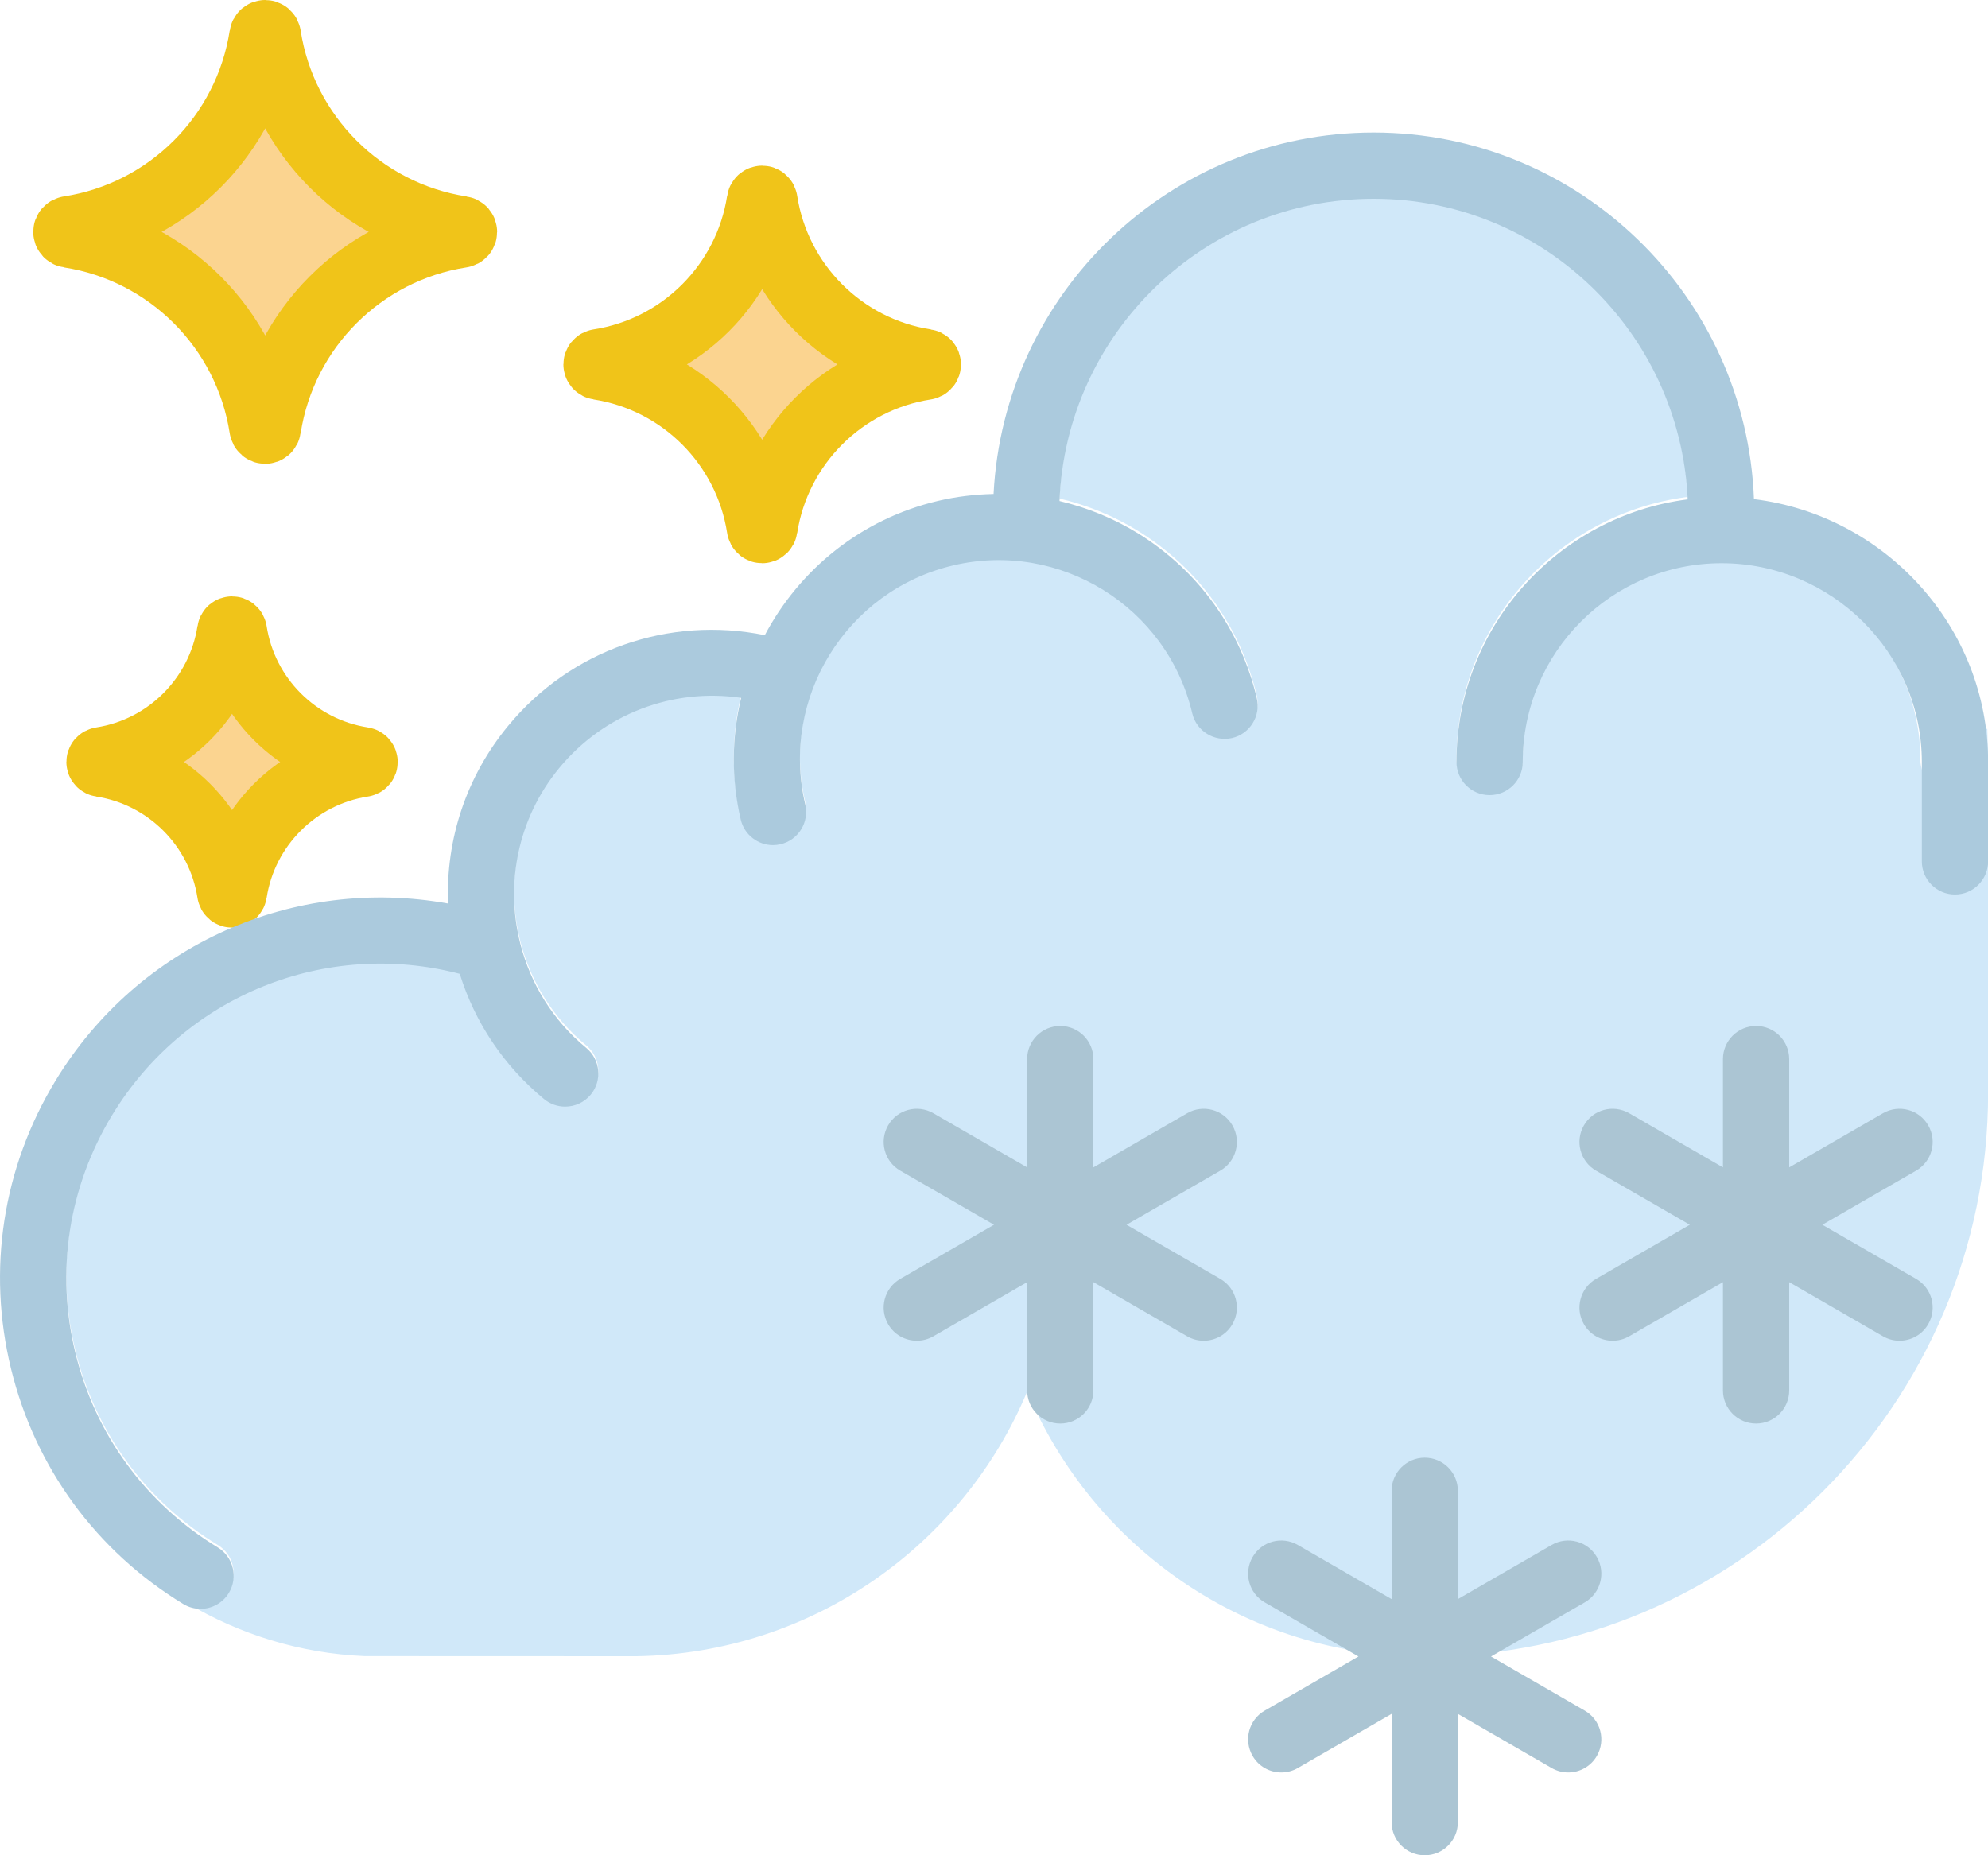 <?xml version="1.0" encoding="UTF-8" standalone="no"?>
<svg width="60px" height="56px" viewBox="0 0 60 56" version="1.1" xmlns="http://www.w3.org/2000/svg" xmlns:xlink="http://www.w3.org/1999/xlink" xmlns:sketch="http://www.bohemiancoding.com/sketch/ns">
    <!-- Generator: Sketch 3.2.2 (9983) - http://www.bohemiancoding.com/sketch -->
    <title>39 - Night Snow (Flat)</title>
    <desc>Created with Sketch.</desc>
    <defs></defs>
    <g id="Page-1" stroke="none" stroke-width="1" fill="none" fill-rule="evenodd" sketch:type="MSPage">
        <g id="39---Night-Snow-(Flat)" sketch:type="MSLayerGroup" transform="translate(0, 1)">
            <path d="M18.069,10.069 C20.572,10.456 22.547,12.431 22.934,14.935 C22.948,15.022 23.059,15.022 23.072,14.935 C23.46,12.431 25.435,10.456 27.938,10.069 C28.025,10.055 28.025,9.945 27.938,9.931 C25.435,9.544 23.46,7.569 23.072,5.065 C23.059,4.978 22.948,4.978 22.934,5.065 C22.547,7.569 20.572,9.544 18.069,9.931 C17.982,9.945 17.982,10.055 18.069,10.069 L18.069,10.069 Z" id="Fill-42" fill="#FBD490" sketch:type="MSShapeGroup"></path>
            <path d="M18.069,10.069 C20.572,10.456 22.547,12.431 22.934,14.935 C22.948,15.022 23.059,15.022 23.072,14.935 C23.46,12.431 25.435,10.456 27.938,10.069 C28.025,10.055 28.025,9.945 27.938,9.931 C25.435,9.544 23.46,7.569 23.072,5.065 C23.059,4.978 22.948,4.978 22.934,5.065 C22.547,7.569 20.572,9.544 18.069,9.931 C17.982,9.945 17.982,10.055 18.069,10.069 L18.069,10.069 Z" id="Stroke-43" stroke="#F0C419" stroke-width="2" sketch:type="MSShapeGroup"></path>
            <path d="M3.056,22.055 C5.058,22.365 6.638,23.945 6.948,25.948 C6.959,26.017 7.048,26.017 7.059,25.948 C7.368,23.945 8.949,22.365 10.951,22.055 C11.021,22.044 11.021,21.956 10.951,21.945 C8.949,21.635 7.368,20.055 7.059,18.052 C7.048,17.983 6.959,17.983 6.948,18.052 C6.638,20.055 5.058,21.635 3.056,21.945 C2.986,21.956 2.986,22.044 3.056,22.055 L3.056,22.055 Z" id="Fill-44" fill="#FBD490" sketch:type="MSShapeGroup"></path>
            <path d="M3.056,22.055 C5.058,22.365 6.638,23.945 6.948,25.948 C6.959,26.017 7.048,26.017 7.059,25.948 C7.368,23.945 8.949,22.365 10.951,22.055 C11.021,22.044 11.021,21.956 10.951,21.945 C8.949,21.635 7.368,20.055 7.059,18.052 C7.048,17.983 6.959,17.983 6.948,18.052 C6.638,20.055 5.058,21.635 3.056,21.945 C2.986,21.956 2.986,22.044 3.056,22.055 L3.056,22.055 Z" id="Stroke-45" stroke="#F0C419" stroke-width="2" sketch:type="MSShapeGroup"></path>
            <path d="M2.082,6.083 C5.086,6.547 7.456,8.918 7.921,11.922 C7.937,12.026 8.07,12.026 8.086,11.922 C8.551,8.918 10.921,6.547 13.925,6.083 C14.03,6.067 14.03,5.933 13.925,5.917 C10.921,5.452 8.551,3.082 8.086,0.078 C8.07,-0.026 7.937,-0.026 7.921,0.078 C7.456,3.082 5.086,5.452 2.082,5.917 C1.977,5.933 1.977,6.067 2.082,6.083 L2.082,6.083 Z" id="Fill-46" fill="#FBD490" sketch:type="MSShapeGroup"></path>
            <path d="M2.082,6.083 C5.086,6.547 7.456,8.918 7.921,11.922 C7.937,12.026 8.07,12.026 8.086,11.922 C8.551,8.918 10.921,6.547 13.925,6.083 C14.03,6.067 14.03,5.933 13.925,5.917 C10.921,5.452 8.551,3.082 8.086,0.078 C8.07,-0.026 7.937,-0.026 7.921,0.078 C7.456,3.082 5.086,5.452 2.082,5.917 C1.977,5.933 1.977,6.067 2.082,6.083 L2.082,6.083 Z" id="Stroke-47" stroke="#F0C419" stroke-width="2" sketch:type="MSShapeGroup"></path>
            <path d="M59.979,21 L59.898,21 C59.933,21.304 59.958,21.611 59.958,21.925 C59.958,22.477 59.51,22.925 58.958,22.925 C58.405,22.925 57.958,22.477 57.958,21.925 C57.958,18.616 55.266,15.925 51.958,15.925 C48.649,15.925 45.958,18.616 45.958,21.925 C45.958,22.477 45.51,22.925 44.958,22.925 C44.405,22.925 43.958,22.477 43.958,21.925 C43.958,17.86 47.007,14.502 50.936,13.998 C50.71,8.958 46.552,4.925 41.458,4.925 C36.346,4.925 32.177,8.985 31.977,14.048 C32.806,14.244 33.609,14.568 34.355,15.029 C36.171,16.154 37.441,17.919 37.931,19.999 C38.057,20.537 37.724,21.075 37.187,21.202 C36.649,21.323 36.111,20.995 35.984,20.458 C35.226,17.236 31.985,15.232 28.77,15.991 C25.549,16.749 23.545,19.985 24.303,23.206 C24.429,23.743 24.096,24.281 23.558,24.408 C23.482,24.426 23.405,24.435 23.329,24.435 C22.876,24.435 22.464,24.124 22.356,23.663 C22.062,22.412 22.088,21.161 22.368,19.989 C20.311,19.687 18.232,20.464 16.876,22.11 C15.617,23.639 15.25,25.609 15.7,27.396 C15.702,27.407 15.707,27.417 15.708,27.429 C16.015,28.615 16.678,29.719 17.694,30.556 C18.12,30.907 18.181,31.537 17.831,31.964 C17.632,32.204 17.346,32.328 17.057,32.328 C16.834,32.328 16.609,32.254 16.422,32.101 C15.206,31.099 14.334,29.79 13.876,28.32 C9.833,27.266 5.582,28.967 3.386,32.581 C2.069,34.749 1.674,37.301 2.276,39.766 C2.877,42.231 4.403,44.315 6.572,45.633 C7.043,45.92 7.194,46.534 6.907,47.007 C6.718,47.316 6.389,47.487 6.051,47.487 C5.919,47.487 5.787,47.451 5.659,47.396 C7.239,48.333 9.058,48.906 11.003,48.989 L19.213,48.992 C24.52,48.907 29.066,45.632 31.003,41 C32.966,45.693 37.606,49 43.003,49 C52.377,49 60.003,41.374 60.003,32 L60.003,22 L59.979,21" id="Fill-48" fill="#D0E8F9" sketch:type="MSShapeGroup"></path>
            <path d="M52.936,14.066 C52.705,7.927 47.652,3 41.458,3 C35.316,3 30.298,7.844 29.987,13.91 C29.429,13.922 28.868,13.988 28.311,14.119 C25.975,14.669 24.126,16.201 23.082,18.172 C20.2,17.586 17.234,18.604 15.332,20.914 C14.08,22.434 13.452,24.322 13.522,26.273 C8.892,25.439 4.182,27.497 1.677,31.617 C0.082,34.242 -0.396,37.331 0.333,40.315 C1.061,43.3 2.908,45.821 5.533,47.417 C5.695,47.516 5.875,47.562 6.051,47.562 C6.389,47.562 6.718,47.392 6.907,47.082 C7.194,46.609 7.043,45.995 6.572,45.708 C4.403,44.39 2.877,42.307 2.276,39.841 C1.674,37.376 2.069,34.824 3.386,32.656 C5.582,29.042 9.833,27.341 13.876,28.395 C14.334,29.865 15.206,31.174 16.422,32.176 C16.609,32.329 16.834,32.403 17.057,32.403 C17.346,32.403 17.632,32.279 17.831,32.039 C18.181,31.612 18.12,30.982 17.694,30.631 C16.678,29.795 16.015,28.69 15.708,27.504 C15.707,27.493 15.702,27.482 15.7,27.471 C15.25,25.684 15.617,23.714 16.876,22.185 C18.232,20.539 20.311,19.762 22.368,20.064 C22.088,21.236 22.062,22.487 22.356,23.738 C22.464,24.199 22.876,24.51 23.329,24.51 C23.405,24.51 23.482,24.501 23.558,24.483 C24.096,24.356 24.429,23.818 24.303,23.281 C23.545,20.06 25.549,16.824 28.77,16.066 C31.985,15.308 35.226,17.312 35.984,20.533 C36.111,21.07 36.649,21.398 37.187,21.277 C37.724,21.15 38.057,20.612 37.931,20.074 C37.441,17.994 36.171,16.229 34.355,15.104 C33.609,14.643 32.806,14.319 31.977,14.123 C32.177,9.06 36.346,5 41.458,5 C46.552,5 50.71,9.033 50.936,14.073 C47.007,14.577 43.958,17.936 43.958,22 C43.958,22.553 44.405,23 44.958,23 C45.51,23 45.958,22.553 45.958,22 C45.958,18.691 48.649,16 51.958,16 C55.266,16 58.003,18.691 58.003,22 L58.003,25 C58.003,25.552 58.451,26 59.003,26 C59.556,26 60.003,25.552 60.003,25 L60.003,22 C60.003,17.921 56.886,14.551 52.936,14.066" id="Fill-49" fill="#ABCADD" sketch:type="MSShapeGroup"></path>
            <path d="M57.83,37.602 L55,35.969 L57.83,34.335 C58.309,34.059 58.472,33.447 58.196,32.969 C57.92,32.489 57.308,32.326 56.83,32.602 L54,34.237 L54,30.969 C54,30.416 53.552,29.969 53,29.969 C52.448,29.969 52,30.416 52,30.969 L52,34.237 L49.17,32.602 C48.69,32.326 48.08,32.489 47.804,32.969 C47.528,33.447 47.691,34.059 48.17,34.335 L51,35.969 L48.17,37.602 C47.691,37.879 47.528,38.49 47.804,38.969 C47.989,39.29 48.325,39.469 48.671,39.469 C48.84,39.469 49.013,39.426 49.17,39.335 L52,37.701 L52,40.969 C52,41.521 52.448,41.969 53,41.969 C53.552,41.969 54,41.521 54,40.969 L54,37.701 L56.83,39.335 C56.988,39.426 57.16,39.469 57.329,39.469 C57.675,39.469 58.011,39.29 58.196,38.969 C58.472,38.49 58.309,37.879 57.83,37.602" id="Fill-265" fill="#ABC5D3" sketch:type="MSShapeGroup"></path>
            <path d="M37.196,32.969 C36.919,32.489 36.307,32.326 35.83,32.602 L33,34.237 L33,30.969 C33,30.416 32.552,29.969 32,29.969 C31.448,29.969 31,30.416 31,30.969 L31,34.237 L28.17,32.602 C27.69,32.326 27.08,32.489 26.804,32.969 C26.528,33.447 26.691,34.059 27.17,34.335 L30,35.969 L27.17,37.602 C26.691,37.879 26.528,38.49 26.804,38.969 C26.989,39.29 27.325,39.469 27.671,39.469 C27.84,39.469 28.013,39.426 28.17,39.335 L31,37.701 L31,40.969 C31,41.521 31.448,41.969 32,41.969 C32.552,41.969 33,41.521 33,40.969 L33,37.701 L35.83,39.335 C35.988,39.426 36.16,39.469 36.329,39.469 C36.675,39.469 37.011,39.29 37.196,38.969 C37.472,38.49 37.309,37.879 36.83,37.602 L34,35.969 L36.83,34.335 C37.309,34.059 37.472,33.447 37.196,32.969" id="Fill-266" fill="#ABC5D3" sketch:type="MSShapeGroup"></path>
            <path d="M48.196,46 C47.92,45.52 47.308,45.357 46.83,45.634 L44,47.268 L44,44 C44,43.447 43.552,43 43,43 C42.448,43 42,43.447 42,44 L42,47.268 L39.17,45.634 C38.69,45.357 38.08,45.52 37.804,46 C37.528,46.478 37.691,47.09 38.17,47.366 L41,49 L38.17,50.634 C37.691,50.91 37.528,51.521 37.804,52 C37.989,52.321 38.325,52.5 38.671,52.5 C38.84,52.5 39.013,52.457 39.17,52.366 L42,50.732 L42,54 C42,54.553 42.448,55 43,55 C43.552,55 44,54.553 44,54 L44,50.732 L46.83,52.366 C46.988,52.457 47.16,52.5 47.329,52.5 C47.675,52.5 48.011,52.321 48.196,52 C48.472,51.521 48.309,50.91 47.83,50.634 L45,49 L47.83,47.366 C48.309,47.09 48.472,46.478 48.196,46" id="Fill-267" fill="#ABC5D3" sketch:type="MSShapeGroup"></path>
        </g>
    </g>
</svg>